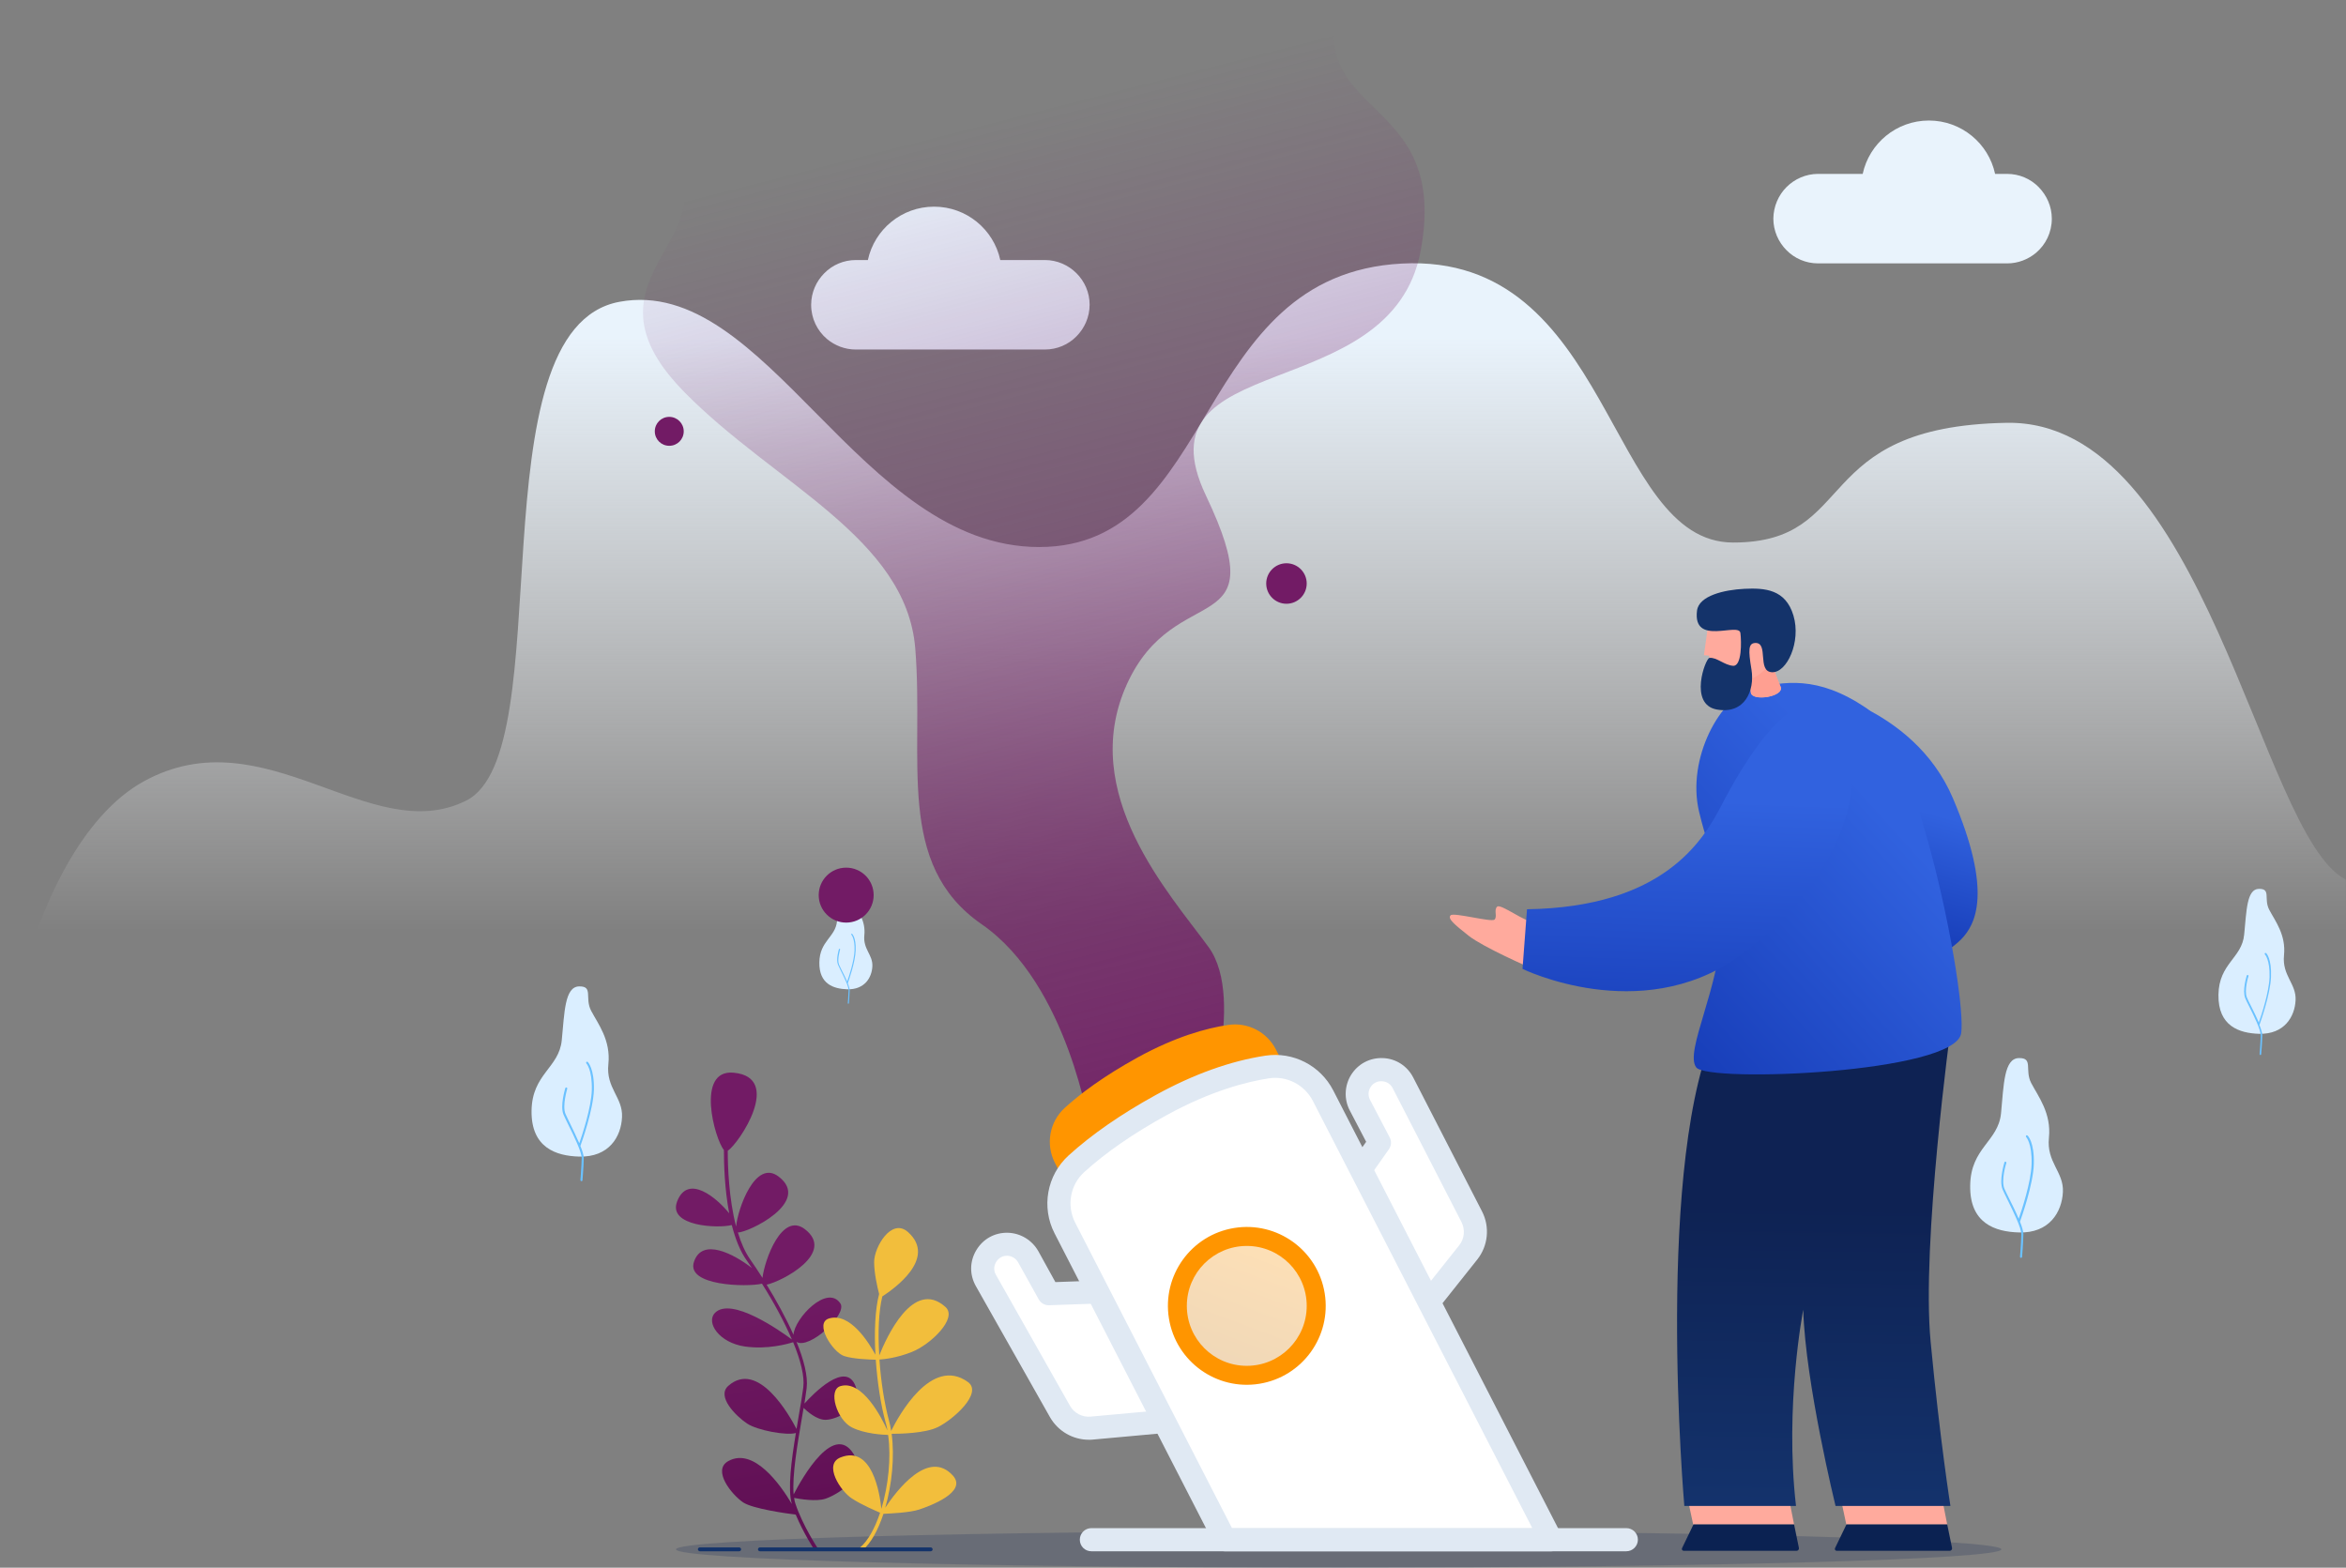 <svg width="838" height="560" viewBox="0 0 838 560" fill="none" xmlns="http://www.w3.org/2000/svg">
<rect x="0" y="0" width="838" height="560" fill="#808080" stroke="none"/>
<path opacity="0.2" d="M478.185 560C608.916 560 714.895 557.07 714.895 553.456C714.895 549.842 608.916 546.912 478.185 546.912C347.453 546.912 241.475 549.842 241.475 553.456C241.475 557.07 347.453 560 478.185 560Z" fill="#0B2252"/>
<path d="M384.511 97.591C381.641 94.721 377.623 92.884 373.203 92.884H357.304C354.95 81.976 345.25 73.825 333.656 73.825C322.061 73.825 312.361 81.976 310.008 92.884H305.76C301.341 92.884 297.323 94.663 294.453 97.591C291.583 100.461 289.746 104.48 289.746 108.9C289.746 113.78 291.927 118.142 295.371 121.07C298.184 123.424 301.8 124.859 305.703 124.859H373.203C377.623 124.859 381.641 123.079 384.511 120.152C387.38 117.281 389.217 113.263 389.217 108.843C389.217 104.48 387.438 100.519 384.511 97.591Z" fill="#E9F3FC"/>
<path d="M638.153 66.821C641.023 63.951 645.041 62.114 649.461 62.114H665.36C667.713 51.206 677.414 43.055 689.008 43.055C700.603 43.055 710.303 51.206 712.656 62.114H716.904C721.323 62.114 725.341 63.893 728.211 66.821C731.081 69.749 732.918 73.71 732.918 78.13C732.918 83.01 730.737 87.373 727.293 90.3C724.48 92.654 720.864 94.089 716.961 94.089H649.461C645.041 94.089 641.023 92.309 638.153 89.382C635.284 86.511 633.447 82.493 633.447 78.073C633.504 73.71 635.284 69.691 638.153 66.821Z" fill="#E9F3FC"/>
<path d="M837.956 314.3V404.83C755.647 390.594 645.041 377.562 515.666 377.562C230.052 377.562 6.084 441.054 6.084 441.054C-10.561 405.519 7.864 303.164 51.257 279.168C94.592 255.229 132.246 303.106 166.512 285.999C200.722 268.892 168.693 117.569 221.27 107.809C273.847 98.05 306.908 195.412 371.194 195.412C435.423 195.412 425.723 98.05 500.799 94.147C575.934 90.243 573.925 193.804 619.097 193.804C664.269 193.804 645.959 152.299 716.789 151.037C787.618 149.831 807.191 297.595 837.497 313.956C837.612 314.128 837.784 314.243 837.956 314.3Z" fill="url(#paint0_linear_6723_43187)"/>
<path d="M206.863 413.154C198.655 412.925 189.701 409.997 189.874 396.793C190.046 383.59 199.689 381.523 200.664 371.592C201.64 361.718 201.698 352.475 206.863 352.361C212.029 352.246 208.758 356.494 211.168 361.086C213.579 365.679 218.228 371.534 217.31 380.145C216.392 388.699 222.533 392.029 222.189 399.032C221.902 406.036 217.539 413.441 206.863 413.154Z" fill="#DAEEFF"/>
<path d="M209.963 379.341C209.791 379.227 209.619 379.227 209.446 379.341C209.332 379.456 209.332 379.686 209.446 379.858C209.446 379.858 211.57 382.04 211.398 389.33C211.226 395.645 207.954 405.461 206.921 408.389C205.945 406.093 204.682 403.567 203.649 401.386C202.96 399.95 202.329 398.687 201.985 397.884C200.779 395.013 202.616 388.986 202.616 388.928C202.673 388.756 202.559 388.527 202.386 388.469C202.214 388.412 201.985 388.527 201.927 388.699C201.87 388.928 199.976 395.071 201.296 398.171C201.64 398.974 202.272 400.237 202.96 401.673C204.912 405.576 207.782 411.489 207.782 413.728C207.724 416.885 207.323 421.478 207.323 421.535C207.323 421.707 207.437 421.88 207.667 421.937C207.667 421.937 207.667 421.937 207.724 421.937C207.897 421.937 208.069 421.822 208.069 421.593C208.069 421.535 208.471 416.943 208.528 413.785C208.528 412.752 208.069 411.145 207.323 409.365C207.782 408.045 211.914 396.506 212.144 389.33C212.316 381.695 210.02 379.456 209.963 379.341Z" fill="#6AC1FF"/>
<path d="M806.904 369.296C799.901 369.066 792.267 366.598 792.439 355.346C792.612 344.095 800.82 342.315 801.623 333.876C802.484 325.437 802.484 317.573 806.904 317.515C811.323 317.458 808.511 321.017 810.577 324.978C812.644 328.939 816.604 333.876 815.858 341.224C815.112 348.515 820.278 351.328 819.991 357.298C819.704 363.211 815.973 369.526 806.904 369.296Z" fill="#DAEEFF"/>
<path d="M809.486 340.478C809.372 340.363 809.199 340.363 809.027 340.478C808.912 340.593 808.912 340.765 809.027 340.937C809.027 340.937 810.864 342.774 810.692 349.031C810.519 354.428 807.764 362.751 806.846 365.277C806.042 363.326 804.952 361.144 804.034 359.307C803.402 358.102 802.886 357.011 802.599 356.322C801.565 353.853 803.115 348.744 803.173 348.687C803.23 348.515 803.115 348.342 802.943 348.285C802.771 348.228 802.599 348.342 802.541 348.515C802.484 348.744 800.877 353.911 802.025 356.609C802.312 357.298 802.828 358.389 803.46 359.594C805.124 362.924 807.592 367.918 807.535 369.87C807.477 372.568 807.133 376.472 807.133 376.529C807.133 376.701 807.248 376.873 807.42 376.873C807.592 376.873 807.707 376.759 807.707 376.586C807.707 376.529 808.051 372.625 808.109 369.927C808.109 369.066 807.707 367.688 807.076 366.138C807.477 365.048 810.979 355.174 811.208 349.031C811.495 342.43 809.544 340.535 809.486 340.478Z" fill="#6AC1FF"/>
<path d="M302.604 353.394C297.782 353.222 292.559 351.557 292.674 343.807C292.789 336.058 298.414 334.852 298.988 329.054C299.562 323.256 299.562 317.86 302.604 317.802C305.646 317.745 303.694 320.213 305.129 322.911C306.564 325.61 309.262 329.054 308.745 334.048C308.229 339.1 311.787 340.994 311.615 345.128C311.443 349.204 308.86 353.566 302.604 353.394Z" fill="#DAEEFF"/>
<path d="M304.383 333.589C304.326 333.532 304.153 333.532 304.096 333.589C304.039 333.646 304.039 333.819 304.096 333.876C304.096 333.876 305.359 335.139 305.244 339.444C305.129 343.176 303.235 348.916 302.604 350.639C302.03 349.261 301.283 347.826 300.652 346.563C300.25 345.702 299.848 344.955 299.676 344.496C298.987 342.831 300.078 339.272 300.078 339.215C300.135 339.1 300.078 338.985 299.963 338.928C299.848 338.87 299.734 338.928 299.676 339.043C299.619 339.215 298.528 342.774 299.332 344.611C299.561 345.07 299.906 345.817 300.308 346.678C301.456 348.974 303.178 352.418 303.12 353.739C303.063 355.576 302.833 358.274 302.833 358.331C302.833 358.446 302.891 358.561 303.005 358.561C303.12 358.561 303.178 358.503 303.235 358.389C303.235 358.389 303.465 355.69 303.522 353.796C303.522 353.222 303.235 352.246 302.833 351.213C303.12 350.466 305.531 343.692 305.646 339.444C305.818 334.967 304.44 333.646 304.383 333.589Z" fill="#6AC1FF"/>
<path d="M721.151 440.25C712.713 440.02 703.53 437.035 703.759 423.487C703.931 409.94 713.804 407.815 714.78 397.655C715.755 387.494 715.813 378.079 721.151 377.964C726.431 377.849 723.102 382.212 725.57 386.92C728.039 391.627 732.803 397.655 731.884 406.438C730.966 415.221 737.222 418.608 736.878 425.784C736.534 432.959 732.056 440.595 721.151 440.25Z" fill="#DAEEFF"/>
<path d="M724.25 405.634C724.078 405.519 723.848 405.519 723.734 405.634C723.619 405.806 723.619 406.036 723.734 406.151C723.734 406.151 725.915 408.39 725.685 415.852C725.513 422.339 722.126 432.385 721.093 435.371C720.118 433.017 718.797 430.376 717.707 428.195C716.961 426.702 716.329 425.439 715.985 424.636C714.722 421.708 716.616 415.508 716.674 415.45C716.731 415.278 716.616 415.049 716.444 414.991C716.272 414.934 716.042 415.049 715.985 415.221C715.927 415.508 713.976 421.765 715.353 424.923C715.698 425.726 716.329 427.047 717.075 428.539C719.027 432.558 722.069 438.585 722.012 440.939C721.954 444.211 721.552 448.861 721.552 448.918C721.552 449.148 721.667 449.32 721.897 449.32C721.897 449.32 721.897 449.32 721.954 449.32C722.126 449.32 722.299 449.148 722.299 448.976C722.299 448.918 722.7 444.211 722.758 440.939C722.758 439.906 722.299 438.241 721.552 436.404C722.012 435.084 726.259 423.258 726.489 415.852C726.718 407.988 724.365 405.749 724.25 405.634Z" fill="#6AC1FF"/>
<path d="M693.428 533.823L695.552 544.558H659.505L657.209 533.823H693.428Z" fill="#FFAA9D"/>
<path d="M695.552 544.558L697.274 552.939C697.388 553.456 696.987 553.973 696.47 553.973H656.062C655.545 553.973 655.258 553.456 655.488 552.997L659.563 544.558H695.552Z" fill="#0B2252"/>
<path d="M638.727 533.823L640.851 544.558H604.805L602.509 533.823H638.727Z" fill="#FFAA9D"/>
<path d="M640.851 544.558L642.573 552.939C642.688 553.456 642.286 553.973 641.77 553.973H601.419C600.902 553.973 600.615 553.456 600.845 552.997L604.92 544.558H640.851Z" fill="#0B2252"/>
<path d="M696.929 366.311C696.929 366.311 686.253 444.383 689.639 479.401C692.968 514.476 696.699 537.956 696.699 537.956H655.66C655.66 537.956 644.869 493.925 644.122 467.862C644.122 467.862 637.407 502.192 641.54 537.956H601.648C601.648 537.956 590.685 412.867 613.816 365.507L696.929 366.311Z" fill="url(#paint1_linear_6723_43187)"/>
<path d="M644.582 245.47C644.582 245.47 683.268 251.613 697.561 285.081C711.853 318.549 705.768 330.202 700.545 335.541C695.265 340.88 684.646 345.817 684.646 345.817L644.582 245.47Z" fill="url(#paint2_linear_6723_43187)"/>
<path d="M605.896 381.294C610.086 386.862 698.536 383.303 700.545 369.066C702.554 354.829 685.105 265.447 666.566 252.875C649.174 241.165 637.12 243.403 625.928 246.101C614.735 248.742 602.337 270.844 606.929 290.017C611.521 309.191 615.711 310.512 615.194 329.628C614.448 352.877 601.591 375.553 605.896 381.294Z" fill="url(#paint3_linear_6723_43187)"/>
<path d="M610.43 221.244L608.65 234.046L610.544 234.218C610.544 234.218 610.774 245.011 618.465 244.264C620.647 244.035 623.631 242.6 624.378 243.059C625.239 243.633 625.296 246.561 625.411 247.422C625.812 250.751 637.464 248.857 636.029 245.355C634.709 242.026 632.643 237.433 633.332 236.342C635.742 232.439 637.579 222.278 627.649 217.57C619.786 213.724 611.061 216.882 610.43 221.244Z" fill="#FFAA9D"/>
<path d="M636.03 245.298C634.709 241.968 632.643 237.376 633.332 236.285C633.332 236.285 628.166 242.428 624.033 242.944C624.148 242.944 624.263 242.944 624.378 243.002C625.239 243.576 625.296 246.504 625.411 247.365C625.813 250.694 637.465 248.857 636.03 245.298Z" fill="#FF9F91"/>
<path d="M626.961 229.683C631.897 229.454 627.535 239.844 632.93 240.131C638.268 240.418 643.434 229.282 640.621 219.867C637.809 210.452 630.347 209.993 623.115 210.337C615.883 210.682 606.814 212.806 606.182 218.145C604.575 231.004 621.163 222.106 621.68 226.124C622.082 229.224 622.197 238.007 619.097 237.835C615.997 237.663 613.128 234.678 610.602 235.022C609.167 235.252 603.14 251.613 613.242 253.45C623.23 255.229 626.846 246.733 625.64 239.213C624.435 232.037 624.55 229.798 626.961 229.683Z" fill="#14336A"/>
<path d="M546.374 345.587C546.374 345.587 529.9 338.411 524.62 334.278C519.339 330.087 517.101 328.193 518.134 326.987C519.167 325.782 532.77 329.57 533.861 328.48C534.951 327.332 533.517 325.15 534.779 323.887C535.985 322.624 545.455 329.915 547.35 328.996C549.244 328.078 548.44 343.75 546.374 345.587Z" fill="#FFAA9D"/>
<path d="M545.455 324.806L543.848 346.104C543.848 346.104 585.691 366.598 620.762 341.913C655.832 317.228 671.789 276.986 655.086 255.918C641.827 239.27 621.91 274.174 615.079 287.377C608.306 300.523 594.014 324.06 545.455 324.806Z" fill="url(#paint4_linear_6723_43187)"/>
<path d="M132.762 6.68317e-05C132.762 6.68317e-05 246.238 51.149 244.459 71.701C242.622 92.195 212.144 107.235 244.459 140.072C276.774 172.908 323.726 192.025 326.94 231.693C330.155 271.36 319.651 308.732 350.646 330.145C381.641 351.557 389.39 403.969 389.39 403.969H429.052C429.052 403.969 445.582 357.298 431.692 338.296C417.802 319.237 385.027 283.473 402.419 244.666C419.811 205.917 456.086 230.257 430.774 177.042C405.461 123.826 496.954 145.985 507.458 89.612C517.961 33.296 466.131 43.112 478.185 -0.115H132.762V6.68317e-05Z" fill="url(#paint5_linear_6723_43187)"/>
<path d="M478.931 433.993L496.15 467.518C498.389 471.881 504.416 472.513 507.458 468.666L524.39 447.369C527.26 443.752 527.777 438.758 525.653 434.624L501.087 386.805C497.987 380.835 489.607 380.49 486.048 386.173C484.441 388.814 484.269 392.086 485.704 394.784L492.706 408.16L479.39 426.989C478.012 429.056 477.783 431.754 478.931 433.993Z" fill="white"/>
<path d="M502.235 475.326C501.89 475.326 501.488 475.326 501.144 475.268C497.47 474.924 494.199 472.685 492.534 469.413L475.315 435.887C473.478 432.271 473.765 427.965 476.118 424.636L488 407.873L482.145 396.679C480.021 392.66 480.251 387.781 482.604 383.992C485.072 380.031 489.32 377.792 493.969 377.964C498.618 378.137 502.694 380.777 504.817 384.911L529.384 432.73C532.254 438.299 531.565 445.072 527.662 449.952L510.729 471.25C508.663 473.833 505.506 475.326 502.235 475.326ZM482.604 432.156L499.824 465.681C500.398 466.83 501.488 467.059 501.948 467.117C502.407 467.174 503.497 467.174 504.301 466.141L521.233 444.843C523.127 442.489 523.414 439.217 522.037 436.519L497.47 388.699C496.38 386.575 494.428 386.288 493.625 386.231C492.821 386.173 490.812 386.346 489.55 388.355C488.689 389.733 488.631 391.455 489.377 392.89L496.38 406.266C497.126 407.643 497.011 409.308 496.093 410.571L482.834 429.401C482.26 430.204 482.145 431.238 482.604 432.156Z" fill="#E0E9F3"/>
<path d="M403.854 464.763L422.393 497.542C424.804 501.847 421.992 507.186 417.113 507.645L390.021 510.114C385.371 510.516 380.952 508.22 378.656 504.144L352.195 457.357C348.866 451.502 353.228 444.269 359.944 444.441C363.044 444.498 365.856 446.221 367.348 448.919L374.695 462.122L397.769 461.318C400.238 461.261 402.591 462.581 403.854 464.763Z" fill="white"/>
<path d="M388.93 514.305C383.248 514.305 377.91 511.262 375.04 506.21L348.579 459.424C346.283 455.348 346.341 450.583 348.752 446.565C351.162 442.546 355.352 440.25 360.002 440.365C364.536 440.48 368.669 443.006 370.907 446.967L376.991 457.989L397.54 457.242C401.615 457.07 405.404 459.194 407.413 462.753L425.952 495.533C427.789 498.747 427.846 502.651 426.124 505.981C424.402 509.253 421.188 511.434 417.457 511.779L390.365 514.247C389.906 514.305 389.447 514.305 388.93 514.305ZM359.715 448.574C357.419 448.574 356.213 450.124 355.812 450.813C355.41 451.502 354.549 453.339 355.754 455.405L382.215 502.192C383.707 504.832 386.634 506.325 389.619 506.038L416.711 503.57C418.031 503.455 418.605 502.536 418.835 502.134C419.064 501.733 419.466 500.699 418.777 499.608L400.238 466.829C399.721 465.968 398.86 465.452 397.827 465.452L374.753 466.255C373.203 466.313 371.768 465.509 371.022 464.131L363.675 450.928C362.872 449.493 361.379 448.632 359.772 448.574C359.772 448.574 359.772 448.574 359.715 448.574Z" fill="#E0E9F3"/>
<path d="M425.723 510.631H525.423L455.742 374.864C452.528 368.607 445.64 365.048 438.637 366.139C430.889 367.287 419.868 370.329 406.379 377.735C393.981 384.566 385.659 390.881 380.321 395.76C374.868 400.755 373.433 408.792 376.819 415.393L425.723 510.631Z" fill="#FF9500"/>
<path d="M437.547 550.011H554.065L472.617 391.397C468.829 384.049 460.793 379.973 452.642 381.179C443.631 382.556 430.716 386.058 414.932 394.727C400.467 402.706 390.767 410.112 384.453 415.795C378.082 421.65 376.417 431.008 380.378 438.7L437.547 550.011Z" fill="white"/>
<path d="M554.065 554.145H437.547C435.997 554.145 434.562 553.283 433.873 551.906L376.705 440.595C371.883 431.237 373.95 419.813 381.698 412.752C389.906 405.29 400.41 397.999 412.923 391.11C426.411 383.705 439.556 378.997 452.011 377.103C461.941 375.61 471.641 380.605 476.233 389.503L557.681 548.117C558.312 549.38 558.255 550.93 557.509 552.135C556.82 553.398 555.5 554.145 554.065 554.145ZM440.072 545.878H547.349L468.943 393.234C465.959 387.494 459.645 384.221 453.274 385.197C445.41 386.403 432.725 389.618 416.941 398.229C405.002 404.773 395.015 411.662 387.266 418.723C382.272 423.258 380.952 430.663 384.052 436.748L440.072 545.878Z" fill="#E0E9F3"/>
<path d="M449.882 494.305C465.246 491.811 475.68 477.333 473.186 461.967C470.693 446.601 456.217 436.165 440.853 438.659C425.489 441.153 415.055 455.632 417.549 470.998C420.042 486.364 434.518 496.799 449.882 494.305Z" fill="#FF9500"/>
<path opacity="0.72" d="M445.353 487.898C457.177 487.898 466.762 478.311 466.762 466.485C466.762 454.659 457.177 445.072 445.353 445.072C433.529 445.072 423.943 454.659 423.943 466.485C423.943 478.311 433.529 487.898 445.353 487.898Z" fill="url(#paint6_linear_6723_43187)"/>
<path d="M580.927 554.144H389.848C387.553 554.144 385.716 552.307 385.716 550.011C385.716 547.715 387.553 545.878 389.848 545.878H580.927C583.223 545.878 585.06 547.715 585.06 550.011C585.06 552.25 583.223 554.144 580.927 554.144Z" fill="#E0E9F3"/>
<path d="M312.074 319.754C312.074 325.15 307.712 329.571 302.259 329.571C296.864 329.571 292.444 325.208 292.444 319.754C292.444 314.358 296.806 309.938 302.259 309.938C307.654 309.938 312.074 314.3 312.074 319.754Z" fill="#721B65"/>
<path d="M466.762 208.443C466.762 212.461 463.49 215.676 459.53 215.676C455.512 215.676 452.298 212.404 452.298 208.443C452.298 204.424 455.57 201.209 459.53 201.209C463.49 201.209 466.762 204.424 466.762 208.443Z" fill="#721B65"/>
<path d="M244.23 154.079C244.23 156.95 241.934 159.246 239.064 159.246C236.194 159.246 233.898 156.95 233.898 154.079C233.898 151.209 236.194 148.913 239.064 148.913C241.876 148.913 244.23 151.209 244.23 154.079Z" fill="#721B65"/>
<path d="M261.392 437.609C256.57 438.872 238.432 438.126 241.876 429.17C245.722 419.182 256.054 427.908 260.473 433.419C258.809 424.578 258.579 415.623 258.579 410.8C255.307 406.897 248.42 381.925 262.023 383.188C279.816 384.795 264.032 408.389 259.957 411.087C259.957 416.828 260.358 428.252 262.941 438.126C263.515 431.869 269.772 413.958 278.094 420.272C290.148 429.4 267.074 440.422 263.573 440.25C264.663 443.867 266.098 447.196 267.935 449.837C269.255 451.731 270.747 453.97 272.297 456.381C272.297 456.439 272.355 456.439 272.355 456.496C273.158 449.894 279.3 432.902 287.45 439.044C298.7 447.598 279.357 457.759 273.847 458.907C277.234 464.418 280.735 470.733 283.432 476.818C283.834 470.848 295.544 458.62 300.193 465.624C302.776 469.527 289.058 482.214 284.523 479.344C287.106 485.658 288.656 491.571 288.139 495.877C287.967 497.484 287.623 499.321 287.336 501.388C290.55 497.829 302.144 485.945 305.588 495.131C308.458 502.766 298.873 507.186 294.855 507.186C291.698 507.186 288.369 504.201 287.049 502.938C286.876 504.029 286.647 505.177 286.475 506.325C284.867 515.739 282.916 527.049 283.49 533.823C286.245 528.484 298.471 506.382 305.588 520.619C309.262 527.91 298.873 534.052 294.855 535.372C291.583 536.463 285.671 535.487 283.662 535.085C283.777 535.832 283.892 536.578 284.121 537.152C286.762 545.017 292.042 552.996 292.1 553.054C292.329 553.341 292.214 553.8 291.927 553.972C291.813 554.03 291.698 554.087 291.583 554.087C291.353 554.087 291.181 553.972 291.009 553.8C290.952 553.743 287.049 547.772 284.236 541.056C281.079 540.654 268.968 538.989 265.467 536.693C261.449 533.995 254.274 525.212 260.129 521.939C269.198 516.888 278.726 530.263 282.859 537.267C281.309 532.043 282.686 521.652 284.293 511.893C281.022 512.869 270.518 510.975 266.844 508.506C262.827 505.808 255.881 498.862 260.129 495.073C270.805 485.601 282.055 505.693 284.523 510.458C284.753 508.965 285.04 507.416 285.269 505.98C285.958 502.077 286.589 498.403 286.934 495.647C287.45 491.629 285.958 485.888 283.318 479.459C281.194 480.147 274.019 482.099 266.156 481.009C256.8 479.688 252.036 472.34 255.422 468.953C261.219 463.155 278.439 475.21 282.859 478.483C280.161 472.168 276.373 465.164 272.182 458.563C266.73 459.826 244.918 459.366 247.903 450.698C250.83 442.03 262.023 447.885 268.566 452.937C268.05 452.133 267.476 451.329 266.959 450.583C264.376 447.081 262.654 442.489 261.392 437.609Z" fill="url(#paint7_linear_6723_43187)"/>
<path d="M300.25 520.619C311.5 516.141 314.255 533.363 314.829 538.989C317.297 530.78 318.388 520.734 317.24 512.582C315.518 512.525 308.917 512.238 304.268 509.884C298.93 507.186 295.601 496.451 300.25 495.131C308.056 492.892 314.944 506.44 317.01 511.032C316.838 509.999 316.608 508.966 316.321 508.047C314.599 501.79 313.394 493.695 312.82 485.716C310.696 485.659 304.784 485.486 301.513 484.396C297.495 483.075 290.664 472.57 296.175 470.962C303.694 468.781 310.352 479.631 312.705 483.936C312.246 475.67 312.591 467.69 314.026 462.237C313.394 459.826 312.246 454.774 312.246 450.813C312.246 445.474 318.445 434.911 324.3 440.078C334.976 449.55 318.962 460.629 315.173 463.098C313.853 468.437 313.566 476.186 314.083 484.166C316.494 478.138 326.137 456.439 337.731 466.887C342.208 470.905 332.393 480.32 325.677 482.96C320.339 485.084 315.805 485.544 314.14 485.659C314.657 493.466 315.92 501.445 317.584 507.588C317.871 508.736 318.158 509.884 318.33 511.147C320.856 506.038 332.68 484.223 345.767 493.695C351.162 497.656 340.429 507.129 335.033 509.769C330.441 512.065 321.086 512.18 318.503 512.18C319.593 520.332 318.617 530.263 316.207 538.587C320.167 532.617 331.647 517.347 340.429 527.163C345.595 533.019 332.163 537.956 328.375 539.219C324.989 540.367 317.814 540.654 315.575 540.769C313.681 546.509 311.098 551.332 308.056 553.8C307.941 553.915 307.769 553.972 307.654 553.972C307.482 553.972 307.253 553.915 307.138 553.743C306.908 553.456 306.966 553.054 307.195 552.824C310.065 550.413 312.533 545.878 314.37 540.367C312.648 539.621 307.54 537.439 304.268 535.258C300.25 532.674 293.994 523.088 300.25 520.619Z" fill="#F2BE3C"/>
<path d="M271.436 554.144H332.451C332.795 554.144 333.139 553.857 333.139 553.455C333.139 553.111 332.852 552.767 332.451 552.767H271.436C271.092 552.767 270.748 553.054 270.748 553.455C270.748 553.8 271.035 554.144 271.436 554.144Z" fill="#14336A"/>
<path d="M249.97 554.144H264.032C264.376 554.144 264.721 553.857 264.721 553.455C264.721 553.111 264.434 552.767 264.032 552.767H249.97C249.625 552.767 249.281 553.054 249.281 553.455C249.338 553.8 249.625 554.144 249.97 554.144Z" fill="#14336A"/>
<defs>
<linearGradient id="paint0_linear_6723_43187" x1="418.972" y1="119.858" x2="418.972" y2="333.22" gradientUnits="userSpaceOnUse">
<stop stop-color="#E9F3FC"/>
<stop offset="1" stop-color="white" stop-opacity="0"/>
</linearGradient>
<linearGradient id="paint1_linear_6723_43187" x1="647.325" y1="541.189" x2="649.014" y2="426.883" gradientUnits="userSpaceOnUse">
<stop stop-color="#14336D"/>
<stop offset="0.966" stop-color="#0E2253"/>
</linearGradient>
<linearGradient id="paint2_linear_6723_43187" x1="674.982" y1="286.306" x2="662.255" y2="332.716" gradientUnits="userSpaceOnUse">
<stop stop-color="#3162DF"/>
<stop offset="0.965" stop-color="#173DB8"/>
</linearGradient>
<linearGradient id="paint3_linear_6723_43187" x1="676.81" y1="294.781" x2="589.154" y2="374.08" gradientUnits="userSpaceOnUse">
<stop stop-color="#3162DF"/>
<stop offset="0.965" stop-color="#173DB8"/>
</linearGradient>
<linearGradient id="paint4_linear_6723_43187" x1="603.832" y1="285.479" x2="600.299" y2="379.793" gradientUnits="userSpaceOnUse">
<stop stop-color="#3162DF"/>
<stop offset="0.965" stop-color="#173DB8"/>
</linearGradient>
<linearGradient id="paint5_linear_6723_43187" x1="423.663" y1="436.063" x2="323.864" y2="46.491" gradientUnits="userSpaceOnUse">
<stop stop-color="#721B65"/>
<stop offset="0.989" stop-color="#721B65" stop-opacity="0"/>
</linearGradient>
<linearGradient id="paint6_linear_6723_43187" x1="454.151" y1="442.993" x2="434.67" y2="494.964" gradientUnits="userSpaceOnUse">
<stop stop-color="#FEFEFD"/>
<stop offset="0.84" stop-color="#EBF3FF"/>
</linearGradient>
<linearGradient id="paint7_linear_6723_43187" x1="271.558" y1="454.129" x2="286.845" y2="538.501" gradientUnits="userSpaceOnUse">
<stop stop-color="#721B65"/>
<stop offset="0.965" stop-color="#611055"/>
</linearGradient>
</defs>
</svg>
